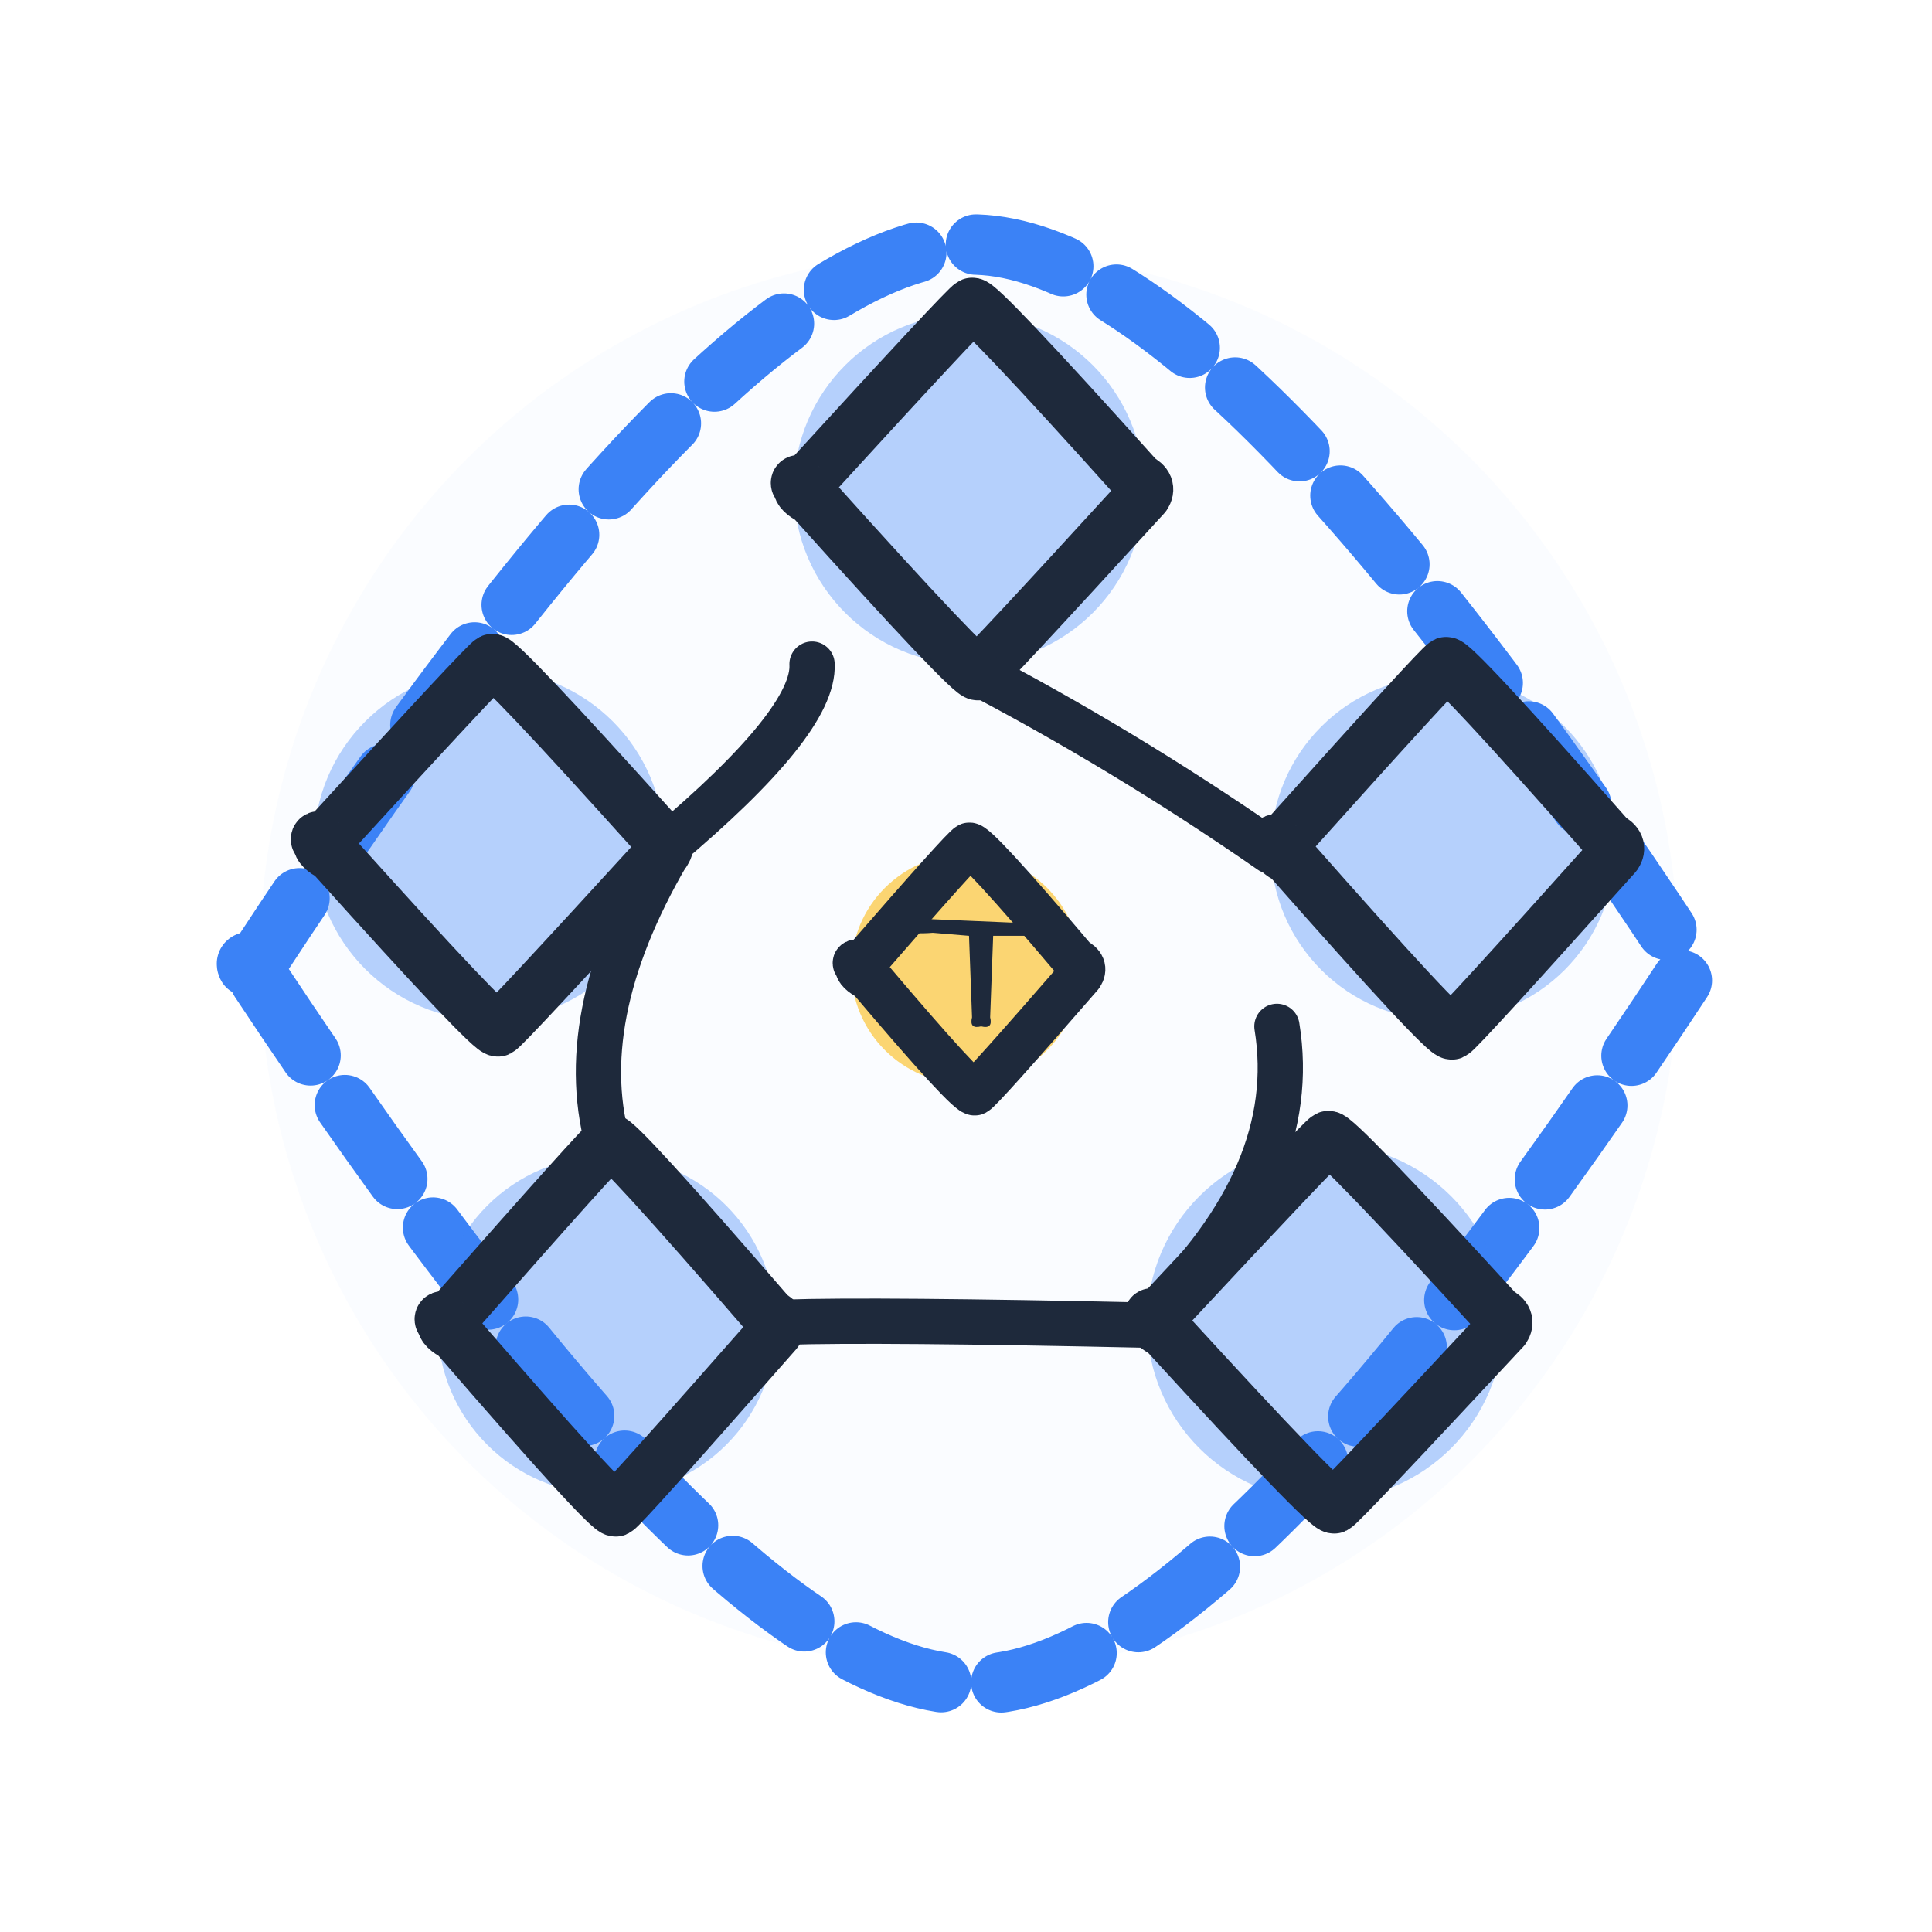 <?xml version="1.0" encoding="UTF-8"?>
<svg xmlns="http://www.w3.org/2000/svg" viewBox="0 0 64 64" width="64" height="64">
    <!-- Thesis Teams - Hand-drawn connected people -->
    <defs>
        <filter id="wash2">
            <feTurbulence baseFrequency="0.05" numOctaves="2" result="noise"/>
            <feDisplacementMap in="SourceGraphic" in2="noise" scale="1.2"/>
        </filter>
    </defs>
    
    <!-- Central connection circle (wash) -->
    <circle cx="32.1" cy="31.8" r="23.5" fill="#3b82f6" opacity="0.15" filter="url(#wash2)"/>
    
    <!-- Central connection circle (outline) -->
    <path d="M8.2 32 Q8.1 31.8 8.5 31.9 Q24 8.2 32.1 8.1 Q40.2 8.0 55.8 31.7 Q56.1 31.9 55.9 32.2 Q40.3 55.9 32.2 55.8 Q24.1 55.9 8.5 32.3 Q8.2 32.2 8.2 32 Z" 
          fill="none" stroke="#3b82f6" stroke-width="2" stroke-dasharray="3,2" stroke-linecap="round"/>
    
    <!-- Team members (hand-drawn circles) -->
    <circle cx="32.1" cy="16.2" r="5.8" fill="#3b82f6" opacity="0.6" filter="url(#wash2)"/>
    <path d="M26.5 16.1 Q26.3 15.9 26.7 16.0 Q32.0 10.2 32.2 10.1 Q32.4 10.0 37.7 15.9 Q38.1 16.1 37.9 16.4 Q32.6 22.2 32.4 22.3 Q32.2 22.4 26.9 16.5 Q26.5 16.3 26.5 16.1 Z" 
          fill="none" stroke="#1e293b" stroke-width="1.8" stroke-linejoin="round"/>
    
    <circle cx="47.8" cy="28.1" r="5.7" fill="#3b82f6" opacity="0.6" filter="url(#wash2)"/>
    <path d="M42.3 28.0 Q42.1 27.8 42.5 27.9 Q47.7 22.1 47.9 22.0 Q48.1 21.9 53.3 27.8 Q53.7 28.0 53.5 28.3 Q48.3 34.1 48.1 34.2 Q47.9 34.3 42.7 28.4 Q42.3 28.2 42.3 28.0 Z" 
          fill="none" stroke="#1e293b" stroke-width="1.8" stroke-linejoin="round"/>
    
    <circle cx="43.9" cy="43.8" r="5.9" fill="#3b82f6" opacity="0.6" filter="url(#wash2)"/>
    <path d="M38.2 43.7 Q38.0 43.5 38.4 43.6 Q43.8 37.8 44.0 37.7 Q44.2 37.6 49.6 43.5 Q50.0 43.7 49.8 44.0 Q44.4 49.8 44.2 49.9 Q44.0 50.0 38.6 44.1 Q38.2 43.9 38.2 43.7 Z" 
          fill="none" stroke="#1e293b" stroke-width="1.8" stroke-linejoin="round"/>
    
    <circle cx="20.1" cy="43.9" r="5.6" fill="#3b82f6" opacity="0.6" filter="url(#wash2)"/>
    <path d="M14.7 43.8 Q14.5 43.6 14.9 43.7 Q20.0 37.9 20.2 37.8 Q20.4 37.7 25.5 43.6 Q25.9 43.8 25.7 44.1 Q20.6 49.9 20.4 50.0 Q20.2 50.1 15.1 44.2 Q14.7 44.0 14.7 43.8 Z" 
          fill="none" stroke="#1e293b" stroke-width="1.8" stroke-linejoin="round"/>
    
    <circle cx="16.2" cy="28.0" r="5.8" fill="#3b82f6" opacity="0.6" filter="url(#wash2)"/>
    <path d="M10.6 27.9 Q10.4 27.7 10.8 27.8 Q16.1 22.0 16.3 21.9 Q16.5 21.8 21.8 27.7 Q22.2 27.9 22.0 28.2 Q16.7 34.0 16.5 34.1 Q16.3 34.2 11.0 28.3 Q10.6 28.1 10.6 27.9 Z" 
          fill="none" stroke="#1e293b" stroke-width="1.8" stroke-linejoin="round"/>
    
    <!-- Connection lines (sketchy) -->
    <path d="M32.0 22.1 Q37.2 24.8 42.1 28.2" stroke="#1e293b" stroke-width="1.5" fill="none" stroke-linecap="round"/>
    <path d="M42.3 34.0 Q43.1 38.9 38.2 43.6" stroke="#1e293b" stroke-width="1.5" fill="none" stroke-linecap="round"/>
    <path d="M38.1 43.9 Q29.0 43.7 26.0 43.8" stroke="#1e293b" stroke-width="1.5" fill="none" stroke-linecap="round"/>
    <path d="M20.2 38.1 Q18.9 33.8 22.1 28.3" stroke="#1e293b" stroke-width="1.5" fill="none" stroke-linecap="round"/>
    <path d="M22.0 28.1 Q27.0 23.9 26.9 22.0" stroke="#1e293b" stroke-width="1.5" fill="none" stroke-linecap="round"/>
    
    <!-- Center thesis indicator -->
    <circle cx="32.0" cy="32.1" r="3.8" fill="#fbbf24" opacity="0.8" filter="url(#wash2)"/>
    <path d="M28.4 32.0 Q28.2 31.8 28.6 31.9 Q31.9 28.1 32.1 28.0 Q32.3 27.9 35.6 31.8 Q36.0 32.0 35.8 32.3 Q32.5 36.1 32.3 36.2 Q32.1 36.3 28.8 32.4 Q28.4 32.2 28.4 32.0 Z" 
          fill="none" stroke="#1e293b" stroke-width="1.5" stroke-linejoin="round"/>
    
    <!-- T letter (hand-drawn) -->
    <path d="M29.5 30.5 Q29.3 30.3 29.7 30.4 L34.4 30.6 Q34.8 30.5 34.7 30.9 Q34.5 31.1 34.1 31.0 L32.9 31.0 L32.8 33.7 Q32.9 34.1 32.5 34.0 Q32.1 34.1 32.2 33.7 L32.1 31.0 L30.9 30.9 Q29.7 31.0 29.5 30.5 Z" 
          fill="#1e293b"/>
</svg>
